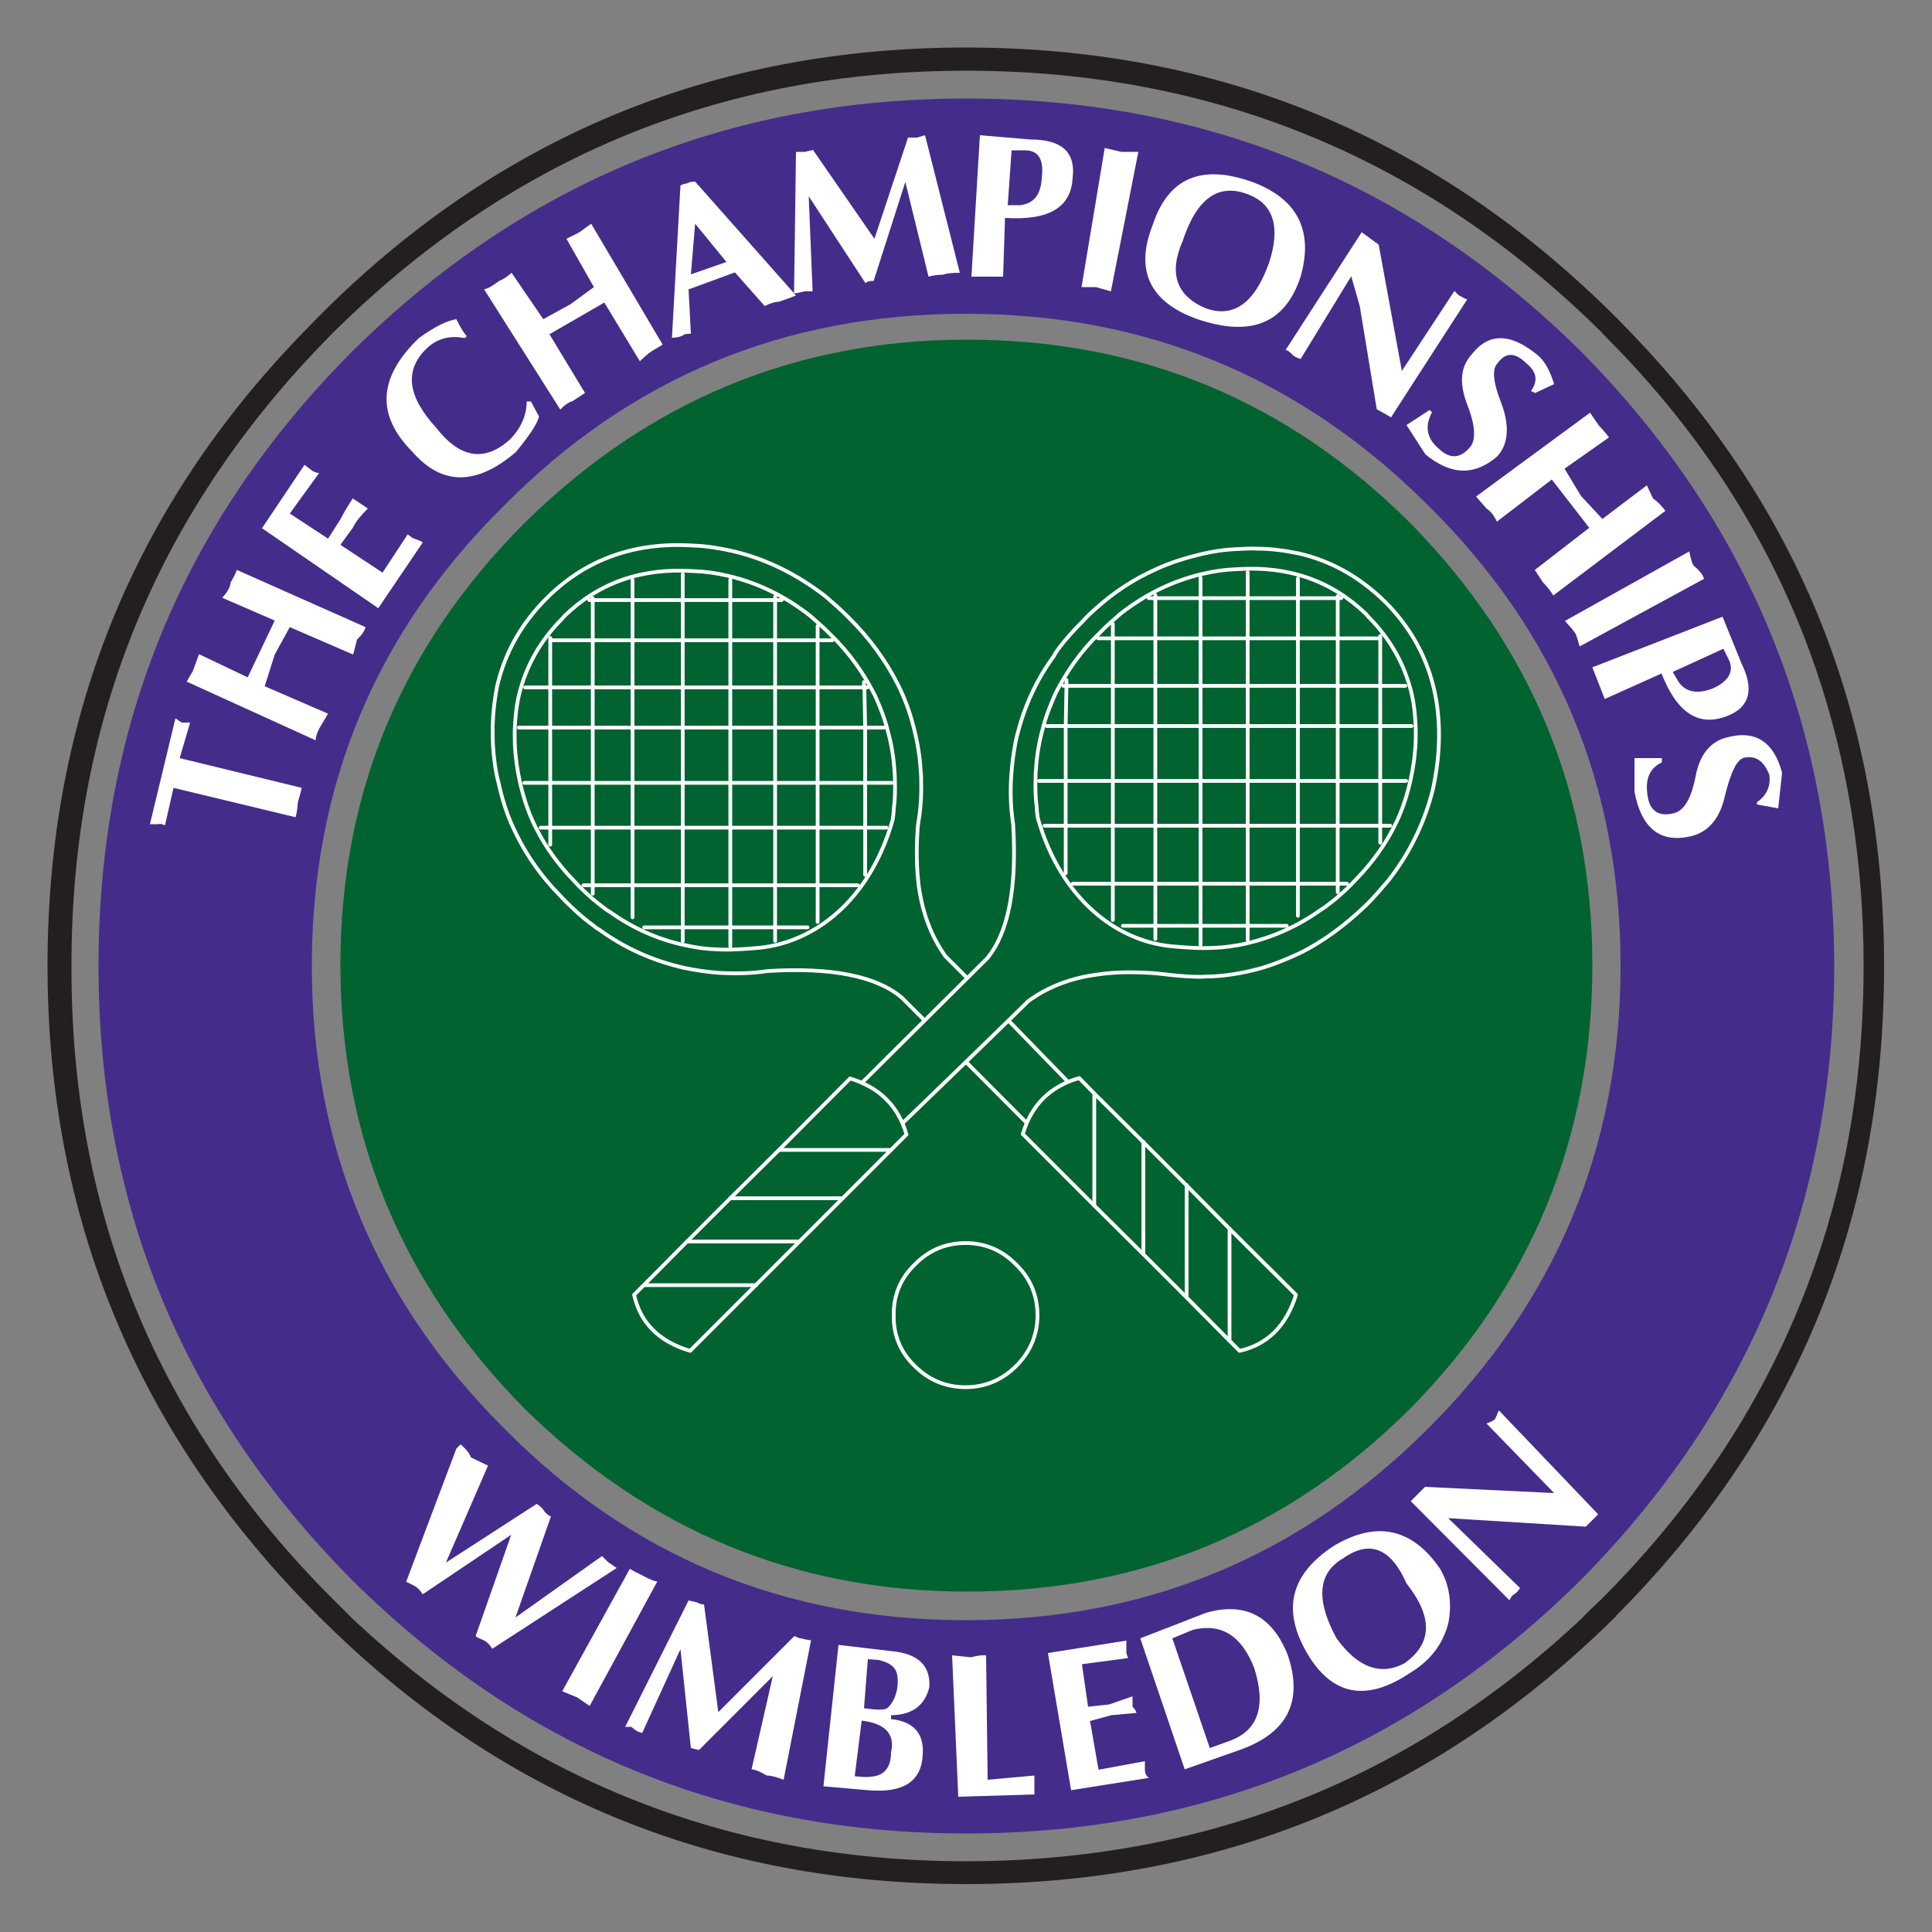 <?xml version="1.0" encoding="utf-8"?>
<!-- Generator: Adobe Illustrator 25.0.1, SVG Export Plug-In . SVG Version: 6.00 Build 0)  -->
<svg version="1.1" id="Layer_1" xmlns="http://www.w3.org/2000/svg" xmlns:xlink="http://www.w3.org/1999/xlink" x="0px" y="0px"
	 viewBox="0 0 500 500" style="enable-background:new 0 0 500 500;" xml:space="preserve">
<rect x="0" y="0" width="500" height="500" fill="#808080" stroke="none"/>
<style type="text/css">
	.st0{display:none;fill:#FFFFFF;}
	.st1{display:none;fill:none;stroke:#FFFFFF;stroke-width:0.562;stroke-miterlimit:10;}
	.st2{fill-rule:evenodd;clip-rule:evenodd;fill:#442C8B;}
	.st3{fill-rule:evenodd;clip-rule:evenodd;fill:#FFFFFF;}
	.st4{fill-rule:evenodd;clip-rule:evenodd;fill:#006330;}
	
		.st5{fill-rule:evenodd;clip-rule:evenodd;fill:#006330;stroke:#FFFFFF;stroke-width:0.97;stroke-linecap:round;stroke-linejoin:round;stroke-miterlimit:2.613;}
	.st6{fill:none;stroke:#FFFFFF;stroke-width:0.97;stroke-linecap:round;stroke-linejoin:round;stroke-miterlimit:2.613;}
	.st7{fill:none;stroke:#FFFFFF;stroke-width:0.97;stroke-linecap:round;stroke-linejoin:round;stroke-miterlimit:2.613;}
	.st8{fill-rule:evenodd;clip-rule:evenodd;fill:#231F20;}
</style>
<g>
	<g>
		<path class="st0" d="M354.1,355.2c-2.2,0-3.9,1.8-3.9,3.9c0,2.2,1.8,3.9,3.9,3.9c2.2,0,3.9-1.8,3.9-3.9S356.2,355.2,354.1,355.2
			 M357.4,359.2c0,1.9-1.5,3.4-3.3,3.4c-1.9,0-3.4-1.5-3.4-3.4c0-1.8,1.5-3.3,3.4-3.3C355.9,355.8,357.4,357.3,357.4,359.2"/>
		<path class="st0" d="M354,360.8c-0.9,0-1.7-0.8-1.7-1.7c0-0.9,0.8-1.7,1.7-1.7c0.7,0,1.2,0.4,1.5,1h0.5c-0.3-0.8-1.1-1.4-2-1.4
			c-1.2,0-2.1,1-2.1,2.1c0,1.2,1,2.1,2.1,2.1c1,0,1.8-0.6,2-1.5h-0.5C355.3,360.4,354.7,360.8,354,360.8"/>
		<path class="st0" d="M364.7,361.5c-0.2,0.1-0.4,0.2-0.7,0.3c-0.3,0.1-0.5,0.1-0.8,0.1s-0.6,0-0.8-0.2c-0.3-0.1-0.5-0.3-0.7-0.5
			c-0.2-0.3-0.4-0.6-0.5-0.9s-0.1-0.7-0.1-1.1s0.1-0.7,0.2-1.1c0.1-0.3,0.3-0.6,0.5-0.9c0.2-0.2,0.4-0.4,0.7-0.6
			c0.3-0.1,0.6-0.2,0.9-0.2c0.2,0,0.5,0,0.7,0.1s0.4,0.2,0.6,0.3l-0.3,0.4c-0.2-0.1-0.3-0.2-0.5-0.2c-0.2-0.1-0.3-0.1-0.5-0.1
			c-0.3,0-0.6,0.1-0.8,0.2c-0.2,0.1-0.4,0.4-0.5,0.7c-0.1,0.2-0.1,0.4-0.2,0.6c0,0.2,0,0.5,0,0.8c0,0.2,0,0.5,0,0.6
			c0,0.2,0.1,0.3,0.1,0.5c0.1,0.3,0.3,0.6,0.6,0.7c0.3,0.2,0.5,0.2,0.8,0.2c0.2,0,0.4,0,0.5-0.1c0.2-0.1,0.3-0.1,0.5-0.3
			L364.7,361.5"/>
		<path class="st0" d="M368.6,359.4c0-0.4,0-0.7-0.1-1c0-0.3-0.1-0.5-0.2-0.7s-0.2-0.4-0.4-0.5c-0.2-0.1-0.4-0.2-0.7-0.2
			c-0.2,0-0.5,0-0.7,0.1s-0.3,0.3-0.4,0.5s-0.2,0.4-0.2,0.6s-0.1,0.5-0.1,0.8c0,0.4,0,0.8,0.1,1.1c0.1,0.3,0.1,0.6,0.2,0.8
			c0.1,0.1,0.1,0.2,0.2,0.2c0.1,0.1,0.2,0.1,0.3,0.2c0.1,0.1,0.2,0.1,0.3,0.1c0.1,0,0.2,0,0.3,0c0.2,0,0.4,0,0.6-0.1
			s0.3-0.2,0.4-0.3c0.1-0.1,0.1-0.2,0.2-0.3c0-0.1,0.1-0.2,0.1-0.3c0-0.1,0.1-0.3,0.1-0.4C368.6,359.8,368.6,359.6,368.6,359.4
			 M369.3,359.3c0,0.5-0.1,0.9-0.2,1.3c-0.1,0.3-0.3,0.6-0.6,0.9c-0.2,0.2-0.4,0.3-0.6,0.4s-0.4,0.1-0.7,0.1c-0.3,0-0.6,0-0.9-0.2
			c-0.2-0.1-0.5-0.3-0.6-0.5c-0.4-0.5-0.6-1.2-0.6-2.1c0-0.4,0.1-0.8,0.2-1.1c0.1-0.3,0.2-0.6,0.4-0.8c0.2-0.2,0.4-0.4,0.7-0.5
			c0.3-0.1,0.5-0.2,0.9-0.2c0.2,0,0.4,0,0.6,0.1c0.2,0,0.3,0.1,0.5,0.2c0.1,0.1,0.3,0.2,0.3,0.3c0.1,0.1,0.2,0.2,0.2,0.3
			c0.2,0.2,0.3,0.5,0.4,0.8C369.3,358.5,369.3,358.9,369.3,359.3"/>
		<path class="st0" d="M373,358.2c0-0.4-0.1-0.7-0.3-0.8c-0.1-0.1-0.2-0.2-0.4-0.2c-0.2-0.1-0.4-0.1-0.6-0.1H371v2.1h0.9
			c0.2,0,0.4,0,0.5-0.1c0.1,0,0.2-0.1,0.3-0.2C372.9,358.7,373,358.5,373,358.2 M373.7,358.1c0,0.3,0,0.5-0.1,0.7s-0.2,0.4-0.4,0.5
			c-0.2,0.2-0.4,0.3-0.6,0.3c-0.2,0.1-0.4,0.1-0.7,0.1H371v2.1h-0.6v-5.2h1.5c0.3,0,0.5,0,0.7,0s0.3,0.1,0.5,0.2
			C373.5,357.1,373.7,357.5,373.7,358.1"/>
		<path class="st0" d="M376.1,359.8v2h-0.6v-2.1l-1.7-3.2h0.8l1,2c0,0.1,0.1,0.2,0.1,0.3c0,0.1,0.1,0.2,0.1,0.2c0,0.1,0,0.1,0,0.1
			c0.1-0.2,0.2-0.4,0.3-0.6l1-2h0.7L376.1,359.8"/>
		<path class="st0" d="M380.8,358c0-0.2,0-0.3-0.1-0.5s-0.2-0.3-0.4-0.3c-0.1,0-0.2-0.1-0.3-0.1c-0.1,0-0.2,0-0.4,0H379v2h0.6
			c0.2,0,0.4,0,0.6-0.1c0.1,0,0.3-0.1,0.4-0.2s0.2-0.2,0.2-0.3C380.8,358.3,380.8,358.2,380.8,358 M381,361.8c0-0.1-0.1-0.2-0.2-0.3
			c-0.1-0.1-0.2-0.3-0.3-0.5c-0.1-0.2-0.2-0.4-0.4-0.6c-0.1-0.2-0.3-0.4-0.5-0.6c0-0.1-0.1-0.1-0.1-0.1l-0.1-0.1
			c-0.1,0-0.1,0-0.1-0.1c-0.1,0-0.1,0-0.2,0v2.4h-0.6v-5.2h1.2c0.2,0,0.3,0,0.5,0c0.1,0,0.3,0,0.4,0.1c0.1,0,0.2,0.1,0.3,0.1
			c0.1,0,0.1,0.1,0.2,0.1s0.1,0.1,0.2,0.2s0.1,0.2,0.2,0.2c0,0.1,0.1,0.2,0.1,0.3c0,0.1,0,0.2,0,0.4c0,0.2,0,0.4-0.1,0.6
			s-0.2,0.3-0.3,0.5c-0.1,0.1-0.3,0.2-0.4,0.3c-0.2,0.1-0.4,0.1-0.6,0.1H380c0.1,0.1,0.2,0.2,0.3,0.3c0.1,0.1,0.2,0.2,0.2,0.3
			c0,0.1,0.1,0.2,0.2,0.3c0.1,0.1,0.2,0.3,0.3,0.5c0.1,0.2,0.2,0.3,0.3,0.5c0.1,0.2,0.2,0.3,0.2,0.4c0.1,0.1,0.1,0.1,0.1,0.2H381
			V361.8z"/>
		<line class="st1" x1="382.9" y1="361.8" x2="382.9" y2="356.6"/>
		<path class="st0" d="M388.1,361.5c-0.2,0.1-0.4,0.2-0.7,0.3c-0.3,0.1-0.5,0.1-0.8,0.1c-0.7,0-1.2-0.2-1.6-0.7
			c-0.2-0.2-0.4-0.5-0.5-0.9c-0.1-0.3-0.2-0.7-0.2-1.2s0.1-0.9,0.2-1.3s0.3-0.7,0.6-0.9c0.4-0.3,0.8-0.5,1.4-0.5s1,0.2,1.4,0.5
			l-0.3,0.4c-0.2-0.2-0.4-0.2-0.6-0.3c-0.2-0.1-0.4-0.1-0.6-0.1c-0.3,0-0.6,0.1-0.8,0.2c-0.2,0.1-0.4,0.4-0.5,0.7
			c-0.1,0.4-0.2,0.8-0.2,1.3c0,0.4,0,0.7,0.1,0.9c0.1,0.3,0.2,0.5,0.3,0.7c0.1,0.1,0.1,0.2,0.2,0.2c0.1,0.1,0.2,0.1,0.3,0.2
			c0.1,0.1,0.2,0.1,0.4,0.1c0.1,0,0.3,0,0.4,0c0.3,0,0.6-0.1,0.8-0.2v-1.6h-1l-0.1-0.5h1.8L388.1,361.5"/>
		<polygon class="st0" points="392.2,361.8 392.2,359.3 390,359.3 390,361.8 389.4,361.8 389.4,356.6 390,356.6 390,358.8 
			392.2,358.8 392.2,356.6 392.8,356.6 392.8,361.8 		"/>
		<polygon class="st0" points="397.1,357.1 395.7,357.1 395.7,361.8 395.1,361.8 395.1,357.1 393.7,357.1 393.7,356.6 397.1,356.6 
					"/>
		<path class="st0" d="M402.2,361.8h-2.9v-0.3c0.1-0.1,0.3-0.2,0.5-0.4c0.2-0.2,0.4-0.4,0.6-0.7c0.2-0.2,0.4-0.5,0.5-0.6
			c0.1-0.2,0.3-0.4,0.4-0.6s0.2-0.3,0.2-0.5c0-0.1,0.1-0.3,0.1-0.4c0-0.3-0.1-0.5-0.3-0.7c-0.2-0.2-0.4-0.3-0.7-0.3
			c-0.1,0-0.2,0-0.3,0c-0.1,0-0.2,0.1-0.3,0.1c-0.1,0-0.2,0.1-0.3,0.1c-0.1,0.1-0.2,0.1-0.3,0.2l-0.3-0.3c0.3-0.3,0.6-0.4,0.8-0.5
			c0.3-0.1,0.5-0.2,0.8-0.2c0.2,0,0.4,0,0.6,0.1s0.3,0.2,0.4,0.3c0.1,0.1,0.2,0.3,0.3,0.4c0.1,0.2,0.1,0.4,0.1,0.6s-0.1,0.4-0.1,0.7
			c-0.1,0.2-0.2,0.5-0.4,0.7c-0.2,0.2-0.4,0.5-0.7,0.8c-0.1,0.1-0.2,0.2-0.4,0.4c-0.1,0.1-0.2,0.2-0.3,0.3c-0.1,0.1-0.2,0.2-0.3,0.2
			c-0.1,0.1-0.1,0.1-0.2,0.1h0.1c0.1,0,0.1,0,0.2,0s0.2,0,0.3,0h1.6L402.2,361.8"/>
		<path class="st0" d="M406.2,359.3c0-0.3,0-0.5,0-0.7s-0.1-0.4-0.1-0.6c-0.1-0.3-0.2-0.5-0.4-0.6c-0.2-0.1-0.4-0.2-0.6-0.2
			c-0.1,0-0.3,0.1-0.4,0.2s-0.3,0.3-0.4,0.5c-0.2,0.3-0.3,0.8-0.3,1.4c0,0.3,0,0.5,0,0.8c0,0.2,0.1,0.4,0.1,0.6
			c0.1,0.3,0.2,0.5,0.4,0.6c0.2,0.2,0.3,0.2,0.5,0.2s0.3-0.1,0.5-0.2s0.3-0.3,0.4-0.5s0.1-0.4,0.2-0.6
			C406.2,359.9,406.2,359.6,406.2,359.3 M406.9,359.3c0,0.4-0.1,0.7-0.1,1.1c-0.1,0.3-0.2,0.6-0.4,0.8c-0.2,0.2-0.3,0.4-0.6,0.5
			c-0.2,0.1-0.5,0.2-0.7,0.2c-0.3,0-0.6-0.1-0.8-0.3c-0.2-0.2-0.4-0.4-0.5-0.7c-0.1-0.3-0.2-0.6-0.3-0.9c-0.1-0.3-0.1-0.6-0.1-0.9
			s0-0.7,0.1-1s0.2-0.6,0.4-0.8c0.2-0.2,0.3-0.4,0.6-0.5c0.2-0.1,0.4-0.2,0.7-0.2c0.2,0,0.4,0,0.6,0.1s0.3,0.2,0.5,0.3
			c0.1,0.1,0.2,0.3,0.3,0.4c0.1,0.2,0.2,0.4,0.2,0.5c0.1,0.2,0.1,0.4,0.1,0.6C406.8,359,406.9,359.1,406.9,359.3"/>
		<path class="st0" d="M411.1,359.3c0,0.4,0,0.7-0.1,1.1c-0.1,0.3-0.2,0.6-0.4,0.8c-0.2,0.2-0.3,0.4-0.6,0.5
			c-0.2,0.1-0.5,0.2-0.7,0.2c-0.3,0-0.6-0.1-0.8-0.3c-0.2-0.2-0.4-0.4-0.5-0.7c-0.1-0.3-0.2-0.6-0.3-0.9c-0.1-0.3-0.1-0.6-0.1-0.9
			s0-0.7,0.1-1s0.2-0.6,0.4-0.8c0.2-0.2,0.4-0.4,0.6-0.5s0.4-0.2,0.7-0.2c0.2,0,0.4,0,0.6,0.1s0.3,0.2,0.5,0.3
			c0.1,0.1,0.2,0.3,0.3,0.4c0.1,0.2,0.2,0.4,0.2,0.5c0.1,0.2,0.1,0.4,0.1,0.6C411.1,359,411.1,359.1,411.1,359.3"/>
	</g>
</g>
<g>
	<path class="st2" d="M409.1,90.9C365,47.3,312,25.5,250,25.5c-61.9,0-114.8,21.9-158.9,65.5C47.3,135,25.5,188,25.5,250
		c0,61.9,21.9,114.8,65.6,158.9c44.1,43.7,97.1,65.6,158.9,65.6c62,0,115-21.9,159.1-65.6c43.6-44.1,65.5-97.1,65.6-158.9
		C474.5,188,452.7,135,409.1,90.9L409.1,90.9L409.1,90.9z M396.4,101.3l-1-0.5l0,0L396.4,101.3L396.4,101.3L396.4,101.3z
		 M369.7,130.9c33.1,32.7,49.7,72.3,49.7,119.1c0,46.6-16.6,86.5-49.7,119.6c-33.2,33.2-73,49.7-119.7,49.7
		c-47,0-86.8-16.5-119.6-49.7c-33.2-33.1-49.7-73-49.7-119.6c0-46.7,16.5-86.3,49.7-119.1C163.2,97.7,203,81.2,250,81.2
		C296.7,81.2,336.5,97.7,369.7,130.9L369.7,130.9L369.7,130.9z M205,76.3l-0.2-0.6l0.5,0.5L205,76.3L205,76.3z"/>
	<path class="st3" d="M404.9,121.3l11.5-8.1c-0.8-1.1-1.7-2.1-2.7-3.2l-2.2-3.2L382,128.5l2.7,3.1c1.1,0.7,2,1.9,2.7,3.4l14.2-10.9
		l9.7,12.5l-14.1,10.9l2.1,3.2c1.1,1.1,2,2.3,2.7,3.4l29-21.9c-1.1-1.5-2.2-2.5-3.2-3.2l-1.6-3.4l-11.5,8.7l-5.5-5.9L404.9,121.3
		L404.9,121.3z"/>
	<path class="st3" d="M438.3,146.4c-0.4-0.6-0.8-2-1.1-3.7l-32.2,18c1,1.1,2,2.2,2.7,3.2c0.4,0.9,0.7,1.9,1.1,3.4l32.2-17.5
		C440.7,148.7,439.7,147.5,438.3,146.4L438.3,146.4z"/>
	<path class="st3" d="M412.1,172.7l3.2,8.2l14.7-6.6c4,10.2,9.6,13.9,17,11c5.7-2.2,7.1-6.7,3.7-13.6l-4.9-12.1L412.1,172.7
		L412.1,172.7z M443.2,178.2c-4,1.5-6.9,0.9-8.7-1.6l-1.6-2.7l13.1-6l1.6,3.2C448.7,174,447.2,176.4,443.2,178.2L443.2,178.2z"/>
	<path class="st3" d="M437.7,216.4c4.4-1.1,7.4-4.5,8.7-10.4c1.5-6.1,3.1-9.5,5-9.9c2.9-0.6,5,0.7,6.5,4.4c0.4,3-0.7,5.4-3.2,7.1
		v0.6l5.5,1l1-9.2c-2.1-8-6.9-11.1-14.1-9.2c-4.4,1-7.1,4.4-8.2,9.7c-1.1,5.9-2.9,9.1-5.5,9.9c-4,1.1-6.4-0.4-7-4.4
		c-0.7-4.4,0.5-7.2,3.7-8.7v-1.1h-7.1v8.7C424.8,214.4,429.7,218.3,437.7,216.4L437.7,216.4z"/>
	<path class="st3" d="M410.4,395.1l3.2-3.2L387.9,365l-1,2.3c-0.5,0.4-1.1,0.7-2.2,1.1l17.5,18l-33.4-1.6l-3.7,3.7l25.6,25.7
		c0-0.4,0.4-1,1.1-1.6c0.2,0,0.9-0.6,1.6-1.6l-18.6-18.1L410.4,395.1L410.4,395.1z"/>
	<path class="st3" d="M309.9,82.6c13.9,4.7,22.7,1.1,26.7-11c3.4-12-0.9-20.2-12.5-24.5c-13.1-4.7-21.7-1.1-25.7,10.9
		C293.6,69.9,297.5,78.2,309.9,82.6L309.9,82.6z M306.1,62.3c3.6-10.9,9.2-15,16.9-12c6.6,2.5,8.4,8.4,5.5,17.5
		c-3.7,10.5-9.1,14.6-16.4,12C304.4,76.6,302.4,70.7,306.1,62.3L306.1,62.3z"/>
	<path class="st3" d="M336.6,92.9l13.1-21.4l2.2,7.7l4.4,26.7l3.7,2.1l19.7-30.5c-0.4-0.1-1.1-0.5-2.2-1.1l-1.1-1.1l-13.6,20.7
		l-6-32.7l-4.4-3.2l-19.7,30.5c0.5,0,1,0.4,1.7,1.1C334.8,92.2,335.6,92.6,336.6,92.9L336.6,92.9z"/>
	<path class="st3" d="M397.8,91.8c-7-5.7-12.6-5.7-17,0c-2.9,3.2-3.2,7.6-1,13.1c2.1,5.5,2.2,9.2,0.5,11c-2.6,2.9-5.2,2.9-8.2,0
		c-2.9-2.6-3.4-5.7-1.5-9.2l-0.6-0.6l-6,3.9l4.9,7.6c6.6,5.4,12.7,5.6,18.6,0.5c2.9-3.2,3.2-7.9,1.1-13.6c-2.2-5.5-2.5-9-1.1-10.4
		c2.1-3,4.6-3,7.6,0c2.6,2.1,3,4.5,1.1,7.1l1.1,0.5l4.9-2.3C401.1,95.8,399.7,93.3,397.8,91.8L397.8,91.8z"/>
	<path class="st3" d="M266.7,36.1L253.6,35l-2.2,36.6h8.2l0.5-15.2c11.4,0.7,17.1-2.7,17.5-10.4C278.4,39.3,274.7,36.1,266.7,36.1
		L266.7,36.1z M264,53.1h-3.2l1-14.2h3.4c3.6,0,5,2.4,4.4,7.1C269.4,50.3,267.6,52.7,264,53.1L264,53.1z"/>
	<polygon class="st3" points="290.2,39.3 285.9,38.3 279.9,74.3 283.6,74.3 287.5,75.4 294.6,39.3 290.2,39.3 	"/>
	<path class="st3" d="M226.3,61.8l-15.9-23l-2.1,0.5H206l-0.5,36.6l-25.6-28.9c-0.7,0-1.6,0.1-2.2,0.5c-0.4,0-0.9,0.1-1.6,0.5
		l-2.2,39.4c0.7,0,1.7-0.1,2.7-0.5c0.4-0.4,1.1-0.6,2.2-0.5l-0.6-11.5l12-4.4l7.7,8.7c1.4-0.7,2.7-1.1,3.7-1.1l4.4-1.6l-0.5-0.6
		c0.4,0,1.2-0.1,2.7-0.5h2.1l-1-24.6l14.7,22.5c0.3-0.4,1-0.6,2.1-0.6l8.2-25.6l6,24.5c1.4-0.4,2.7-0.5,3.7-0.5
		c1.1-0.4,2.6-0.5,4.4-0.5L239.4,35l-2.1,0.6H235L226.3,61.8L226.3,61.8z M188,67.8l-9.2,3.2l1.1-13.1L188,67.8L188,67.8z"/>
	<path class="st3" d="M149.8,60.2l-3.2,1.6l7.1,12.5l-6,4.4l-7.1,3.9l-8.2-12c-1.1,1-2.2,1.7-3.2,2.1c-1.5,1.1-2.7,1.9-3.9,2.2
		l19.7,31.1c1-1.1,2.1-1.9,3.2-2.2l3.2-2.1l-9.2-15.2l14.2-8.2l9.2,15.2c1-1,2.1-2,3.2-2.7l2.7-1.6L153,57.9L149.8,60.2L149.8,60.2z
		"/>
	<path class="st3" d="M110.4,90.2c2.6-2.5,5.9-3.5,9.9-2.7l0.5-0.5c-0.7-0.7-1.6-2.2-2.7-4.4c-2.5,0.4-5.7,2-9.7,4.9
		c-10.6,10.2-11.1,20-1.6,29.5c7.6,8.7,16.5,8.7,26.7,0c3.6-4.4,5.6-7.4,6-9.2l-2.1-3.9h-1.1c0,3.6-1.5,7-4.4,9.9
		c-6.6,5.9-13,4.7-19.1-3.2C105.3,102.4,104.7,95.7,110.4,90.2L110.4,90.2z"/>
	<path class="st3" d="M80.9,121.9l-2.1-1.6l-11,16.4l30.1,20.7l11.5-17c-0.4-0.4-1.1-0.6-2.2-1c-0.4-0.1-0.9-0.5-1.7-1.1l-6.5,9.9
		L88.1,141l3.2-4.4c0.7-1.5,2-3.1,3.9-5l-3.9-2.6c-1.4,2.1-2.5,4-3.2,5.4l-3.2,5l-9.9-6.5l7.6-10.5
		C82.2,122.4,81.7,122.3,80.9,121.9L80.9,121.9z"/>
	<path class="st3" d="M61.3,147.5c-0.4,1.1-1,2.2-1.6,3.2c-0.1,1.1-0.7,2.4-2.2,4l13.6,5.9l-7,14.7l-12.6-6l-1.6,4.4l-1.6,2.7
		l33.4,15.2c0-1,0.4-2.1,1-3.2l2.2-3.7l-16.4-7.1l2.6-8.2l3.9-7.1l16.4,7.1l1-3.9c1.1-1,1.9-2.1,2.2-3.2L61.3,147.5L61.3,147.5z"/>
	<path class="st3" d="M42.7,213.6l2.2-9.7l31.6,7.6c0.4-1.5,0.5-2.7,0.6-3.9c0.2-0.7,0.6-2,1-3.7l-31.6-7.7l2.7-9.2h-2.2l-1.6-1.1
		l-6.6,27.4h2.2C41.5,213.1,42,213.3,42.7,213.6L42.7,213.6z"/>
	<path class="st3" d="M166.2,407.7c-1-0.5-2.1-1-3.2-1.7l-17.5,31.7l3.9,1.6l3.2,2.2l17.5-32.2C169.3,409.2,168,408.7,166.2,407.7
		L166.2,407.7z"/>
	<path class="st3" d="M180.4,414.7l-2.2-0.5l-16.4,32.7h1.6c0.8,0.8,1.6,1.3,2.8,1.6l9.9-21.7l2.7,25.6l2.1,0.5l19.1-19.1l-5.5,24.1
		c0.7,0,2.1,0.5,3.9,1.6c1.1,0,2.6,0.4,4.4,1.1l7.1-36.1c-0.7,0-1.6-0.3-2.7-0.5c-0.4,0-0.9-0.3-1.6-0.6l-19.7,19.7l-3.7-27.9
		C181.7,415.3,181.2,415.1,180.4,414.7L180.4,414.7z"/>
	<path class="st3" d="M157.4,404.3l-1.6-1.6l-22.4,15.9l9.2-26.2c-0.4,0-0.9-0.4-1.6-1.1c-0.4-0.7-1.1-1.5-2.1-2.1l-23.5,15.2
		l10.9-25.1l-4.4-2.1c-0.4-1.1-1.3-2.2-2.7-3.4l-1.1,1.1l-13,34.5c0.2,0,1,0.4,2.1,1c0.8,0.4,1.5,1.1,2.2,2.2l22.9-15.4l-9.2,26.2
		c0.4,0.4,1.1,0.7,2.1,1.1c0.8,0.4,1.5,1.1,2.2,2.2l32.2-20.9L157.4,404.3L157.4,404.3z"/>
	<path class="st3" d="M255.2,428.4c-1.1-0.1-2.4,0.1-3.9,0.5l-4.9-0.5l1.6,36.6l19.7-0.6v-4.9l-12.1,1.1L255.2,428.4L255.2,428.4z"
		/>
	<path class="st3" d="M291.4,424.6l-20.2,3.2l6,35.5l20.2-3.2c-0.7-0.4-1.1-1.1-1.1-2.1v-2.2l-12,2.2l-2.2-12.6l5.5-1.5l6.5-0.6
		c0-0.4-0.4-1-1-1.6v-2.7l-6,2.1l-5.5,0.6l-1.6-11l12-1.6c-0.4-0.7-0.6-1.5-0.5-2.1V424.6L291.4,424.6z"/>
	<path class="st3" d="M230.6,427.3l-13.6-1.6l-3.9,36.6l11.5,1c9.1,0.8,13.9-2.2,14.2-9.2c0.4-5.5-2.4-8.6-8.2-9.2v-1
		c5.5-0.1,8.7-2.5,9.9-7.2C240.9,431.1,237.6,427.9,230.6,427.3L230.6,427.3z M224.6,429.4l2.8,0.2c4.4,1.1,5.1,2.9,4.9,6.5
		c-0.2,2.3-1.1,4.6-2.7,6c-1.1,0.6-3.4,0.3-6,0L224.6,429.4L224.6,429.4z M221.2,459.7l1.8-14.4c6.1,0.7,8.7,3.5,7.6,8.2
		c0,3.8-1.7,6.1-5.2,6.3C224,460,222.6,459.8,221.2,459.7L221.2,459.7z"/>
	<path class="st3" d="M374.8,420.2c1-5.1,0.4-9.9-2.1-14.2c-7.2-10.5-16.4-12.5-27.4-6c-11.4,7.4-13.6,16.6-7,27.9
		c6.5,11,15.4,12.6,26.7,5C370.1,429.8,373.3,425.7,374.8,420.2L374.8,420.2z M364,409.8c6.9,8.7,6.7,15.6-0.6,20.7
		c-6.1,3.2-12,1.1-17.5-6.5c-5.4-9.9-4.9-16.9,1.7-20.7C354.5,398.4,360,400.7,364,409.8L364,409.8z"/>
	<path class="st3" d="M333.3,428.4c-4-10.2-11.1-13.9-21.2-11l-17,6.6l11.5,33.9l14.2-5C333.2,448.5,337.3,440.4,333.3,428.4
		L333.3,428.4z M308.7,421.8c7.4-1.8,12.6,1.5,15.9,9.9c3.2,10.2,0.9,16.5-7.1,19.1l-4.4,1.6l-9.7-28.4L308.7,421.8L308.7,421.8z"/>
	<path class="st4" d="M365.1,135.5c-31.7-31.7-70-47.6-114.8-47.6c-44.4,0-82.6,15.9-114.7,47.6c-31.6,31.7-47.5,69.7-47.5,114.2
		c0,44.4,15.9,82.6,47.5,114.7c32.1,31.6,70.3,47.5,114.7,47.5c44.9,0,83.1-15.9,114.8-47.5c31.2-31.7,47-70,47-114.7
		C412.1,205.3,396.3,167.3,365.1,135.5L365.1,135.5z"/>
	<path class="st5" d="M277.2,280.8l-27.4-28.2l-5.1-5.1c-3.6-5-5.9-11-6.9-18c-0.6-4.6-0.7-9.7-0.3-15.2c0-0.6,0.4-2.9,0.5-3.6
		c0.3-2.6,0.5-5.4,0.4-8.2c0-0.9,0-1.8-0.1-2.6c-0.2-4.1-0.9-8.1-1.9-11.9c-0.9-3.6-2.2-7.1-3.9-10.6c-3.1-6.2-7.4-12.2-12.9-17.6
		c-1.9-2-4-3.7-6-5.5c-7.4-5.7-15.4-9.7-24.1-11.7c-3.2-0.7-6.5-1.3-10-1.4c-15-1-27.5,3.4-37.5,13.1c-0.2,0.2-0.4,0.5-0.6,0.6
		c-6.5,6.5-10.7,14-12.7,22.5c-0.7,3.4-1.1,6.9-1.2,10.6c0,1.6,0,3.4,0.1,5.1c0.2,3.1,0.6,6.4,1.4,9.4c0.9,4.1,2.1,8.1,3.9,11.9
		c2.5,5.4,5.7,10.4,10,15.2c1,1.1,2.3,2.4,3.4,3.6c2.2,2.2,4.6,4.4,7.1,6.2c0.5,0.4,1.1,0.9,1.7,1.2c6.7,4.9,14.1,8.1,22,9.9
		c3,0.6,6.1,1.1,9.4,1.3c4.2,0.2,8.4,0.1,12.2-0.5c16.5-1,28.1,1.3,34.7,6.9l5.2,5.2l27.7,27.8L277.2,280.8L277.2,280.8z"/>
	<path class="st6" d="M230.9,212.6c0.2-0.5,0.4-2.5,0.4-3.2c0.3-2.3,0.4-4.8,0.3-7.3c0-0.8,0-1.6-0.1-2.3c-0.2-3.7-0.8-7.2-1.7-10.5
		c-0.8-3.2-2-6.3-3.4-9.4c-2.8-5.5-6.5-10.9-11.4-15.6c-1.7-1.8-3.5-3.3-5.3-4.9c-6.5-5.1-13.6-8.6-21.4-10.4
		c-2.9-0.7-5.8-1.1-8.9-1.2c-13.3-0.9-24.4,3-33.3,11.6c-0.2,0.2-0.4,0.4-0.5,0.6c-5.8,5.8-9.5,12.4-11.3,19.9c-0.7,3-1,6.1-1.1,9.4
		c0,1.4,0,3,0.1,4.5c0.2,2.8,0.6,5.6,1.2,8.3c0.8,3.7,1.9,7.2,3.4,10.5c2.2,4.8,5.1,9.2,8.9,13.5c0.9,1,2,2.1,3,3.2
		c2,2,4.1,3.9,6.3,5.5c0.4,0.3,1,0.8,1.6,1.1c6,4.3,12.5,7.2,19.5,8.7c2.7,0.6,5.4,1,8.3,1.1c3.8,0.2,7.4-0.1,10.9-0.4
		C210.7,243.9,224.9,233.2,230.9,212.6L230.9,212.6z"/>
	<path class="st5" d="M221.2,281.9l11.2,9.8l2.1-1.9l15.5-15l10.9-10.6l5.2-5.1c4.9-3.6,10.9-6,18-6.9c4.5-0.7,9.6-0.7,15.1-0.3
		c0.6,0.1,3,0.3,3.6,0.4c2.6,0.3,5.4,0.5,8.2,0.5c0.9-0.1,1.7-0.1,2.6-0.1c4.1-0.2,8.1-0.9,11.9-1.9c3.7-1,7.1-2.4,10.6-4
		c6.2-3,12.1-7.4,17.6-12.7c2-2,3.7-4,5.5-6.1c5.7-7.2,9.6-15.4,11.7-24c0.7-3.4,1.2-6.6,1.4-10.1c0.9-14.9-3.5-27.4-13.2-37.5
		c-0.3-0.2-0.4-0.5-0.6-0.6c-6.6-6.5-14.1-10.7-22.5-12.6c-3.5-0.7-6.9-1.2-10.6-1.2c-1.6-0.1-3.4,0-5.1,0.1
		c-3.2,0.1-6.4,0.6-9.4,1.3c-4.1,1-8.1,2.2-11.9,4c-5.4,2.4-10.5,5.7-15.2,9.9c-1.2,1.1-2.5,2.2-3.6,3.5c-2.4,2.4-4.4,4.6-6.2,7
		c-0.4,0.6-0.9,1.2-1.2,1.9c-4.9,6.7-8.1,14-9.9,22c-0.6,3-1,6.1-1.2,9.2c-0.3,4.4-0.1,8.4,0.5,12.4c1,16.4-1.2,28-6.7,34.7
		L224,279.3L221.2,281.9L221.2,281.9z"/>
	<path class="st5" d="M318.2,347l2.6,2.6c7.2-1.6,12.1-6.5,14.6-14.5L318.2,318l-11.1-11.2l-11.2-11.2L283.2,283l-3.9-4
		c-7.5,2.1-12.4,7-14.6,14.5l18.5,18.5l12.6,12.5l11.2,11.2L318.2,347L318.2,347z"/>
	<path class="st7" d="M263,327.3c-3.6-3.7-8-5.6-13.1-5.6c-5.2,0-9.6,1.9-13.2,5.6c-3.6,3.5-5.5,7.9-5.4,13.1
		c-0.1,5.1,1.7,9.5,5.4,13.1c3.6,3.6,8,5.5,13.2,5.5c5.1,0,9.5-1.9,13.1-5.5c3.6-3.6,5.5-8,5.5-13.1
		C268.5,335.2,266.6,330.8,263,327.3L263,327.3z"/>
	<path class="st6" d="M318.2,347v-29 M295.9,324.5v-29 M307.1,306.7v29 M283.2,283v29"/>
	<path class="st5" d="M230.6,297.6l4-4c-2.2-7.5-7.1-12.2-14.6-14.5l-18.4,18.5L189,310.1l-11.2,11.2l-11.1,11.2l-2.6,2.6
		c1.6,7.2,6.4,12.1,14.5,14.5l17.1-17.1l11.2-11.2l11.2-11.2L230.6,297.6L230.6,297.6z"/>
	<path class="st6" d="M230.6,297.6h-29 M166.7,332.6h29 M189,310.1h29.1 M206.9,321.3h-29.1"/>
	<path class="st8" d="M422.3,86.3c-1.4-1.4-2.6-2.7-4-4.1C371.7,35.6,315.6,12.3,250,12.3c-65.5,0-121.5,23.2-167.7,69.8
		c-1.4,1.4-2.6,2.7-4,4.1c-44,45.4-66,100-66,163.7c0,65.5,23.4,121.6,70,168.2c0.1,0.3,0.2,0.4,0.5,0.5c46.1,46,101.8,69,167.2,69
		s121.3-23,167.9-69c0.1-0.1,0.3-0.2,0.4-0.5c22.9-23,40-48.2,51.6-75.8c11.9-28.4,17.7-59.2,17.7-92.3c0-33.2-5.9-64-17.7-92.2
		C459,131.8,443.2,108.1,422.3,86.3L422.3,86.3L422.3,86.3z M414.6,86.1c0,0.1,0.1,0.1,0.1,0.2c25.9,25.7,44.2,54.7,55.2,86.7
		c8.2,24,12.4,49.6,12.4,77c0,27.4-4.1,53-12.4,76.8c-11.1,32.1-29.5,61.1-55.4,87c-1.7,1.6-3.4,3.2-5,4.9
		c-44.6,41.9-97.7,62.9-159.6,63c-61.4-0.1-114.3-21.1-158.9-63c-1.6-1.6-3.2-3.2-4.9-4.9C41,368.7,18.3,314.1,18.5,250
		c-0.1-63.7,22.4-118.2,67.5-163.7c0-0.1,0.1-0.1,0.2-0.2C131.7,41,186.3,18.3,250,18.3C314.1,18.3,369,41,414.6,86.1L414.6,86.1z"
		/>
	<path class="st6" d="M268.7,212.1c-0.2-0.5-0.4-2.5-0.4-3.2c-0.3-2.3-0.4-4.8-0.3-7.3c0-0.8,0-1.6,0.1-2.3
		c0.2-3.7,0.8-7.2,1.7-10.5c0.8-3.2,2-6.3,3.4-9.4c2.8-5.5,6.5-10.9,11.4-15.6c1.7-1.8,3.5-3.3,5.3-4.9c6.5-5.1,13.6-8.6,21.4-10.4
		c2.9-0.7,5.8-1.1,8.9-1.2c13.3-0.9,24.4,3,33.3,11.6c0.2,0.2,0.4,0.4,0.5,0.6c5.8,5.8,9.5,12.4,11.3,19.9c0.7,3,1,6.1,1.1,9.4
		c0,1.4,0,3-0.1,4.5c-0.2,2.8-0.6,5.6-1.2,8.3c-0.8,3.7-1.9,7.2-3.4,10.5c-2.2,4.8-5.1,9.2-8.9,13.5c-0.9,1-2,2.1-3,3.2
		c-2,2-4.1,3.9-6.3,5.5c-0.4,0.3-1,0.8-1.6,1.1c-6,4.3-12.5,7.2-19.5,8.8c-2.7,0.6-5.4,1-8.3,1.1c-3.8,0.2-7.4-0.1-10.9-0.4
		C288.9,243.5,274.7,232.7,268.7,212.1L268.7,212.1z"/>
	<path class="st7" d="M142.4,165.1v0.6 M142.4,177.9v10.4 M142.4,165.7v12.2 M142.4,177.9h-6.5 M134.3,188.3h8.1 M139.9,214.2h2.6
		 M142.4,214.2v4.4 M142.4,202.6h-6.7 M142.4,202.6v11.6 M142.4,188.3v14.2 M200.6,155.3v-0.9 M202.3,155.3h-1.7 M215.4,165.7h-3.8
		 M211.6,165.7V162 M200.6,188.3v-10.4 M211.6,177.9v10.4 M211.6,177.9v-12.2 M200.6,177.9h11 M200.6,165.7v12.2 M211.6,188.3h-11
		 M211.6,165.7h-11 M228.8,188.3h-4.9 M223.9,188.3l-0.2-10.4 M223.6,176.5v1.5 M224.5,177.9h-0.9 M211.6,188.3h12.2 M223.6,177.9
		h-12 M200.6,155.3v10.4 M189,155.3V150 M176.7,155.3v-6.7 M189,155.3h-12.2 M153.4,155.3h-0.9 M163.7,150.1v5.1 M163.7,155.3h-10.3
		 M153.4,155.3v-0.5 M163.7,177.9v10.4 M153.4,188.3v-10.4 M153.4,188.3h10.3 M153.4,177.9v-12.2 M153.4,165.7h10.3 M163.7,165.7
		v12.2 M163.7,177.9h-10.3 M176.7,177.9H189 M189,177.9v10.4 M189,188.3h-12.2 M176.7,188.3v-10.4 M189,165.7h-12.2 M176.7,165.7
		v12.2 M189,177.9v-12.2 M163.7,188.3h13 M176.7,177.9h-13 M163.7,165.7h13 M153.4,165.7v-10.4 M176.7,155.3v10.4 M163.7,155.3h13
		 M163.7,165.7v-10.4 M189,165.7v-10.4 M176.7,214.2v-11.6 M189,202.6v11.6 M176.7,202.6H189 M189,214.2h-12.2 M163.7,202.6h-10.3
		 M153.4,214.2h10.3 M153.4,214.2v-11.6 M163.7,202.6v11.6 M151,229.1h2.4 M163.7,229.1v8.3 M153.4,229.1v2.2 M163.7,229.1h-10.3
		 M189,240v4.9 M189,240h-12.2 M176.7,229.1H189 M189,229.1V240 M176.7,240v3.6 M176.7,240v-10.9 M189,229.1v-14.9 M163.7,214.2
		v14.9 M153.4,229.1v-14.9 M176.7,229.1h-13 M176.7,214.2v14.9 M163.7,214.2h13 M166.7,240h10 M176.7,202.6h-13 M223.9,202.6h6.9
		 M229.4,214.2h-5.5 M223.9,214.2v-11.6 M200.6,214.2v-11.6 M211.6,214.2h-11 M211.6,202.6v11.6 M200.6,202.6h11 M222,229.1h-10.4
		 M200.6,240h8.4 M200.6,243.5V240 M211.6,238.6v-9.4 M200.6,229.1V240 M211.6,229.1h-11 M211.6,229.1v-14.9 M211.6,214.2h12.2
		 M223.9,214.2v12.2 M200.6,214.2v14.9 M223.9,202.6h-12.2 M200.6,229.1H189 M189,214.2h11.6 M200.6,240H189 M200.6,202.6H189
		 M200.6,188.3v14.2 M189,188.3h11.6 M189,202.6v-14.2 M211.6,202.6v-14.2 M223.9,188.3v14.2 M163.7,188.3v14.2 M153.4,202.6v-14.2
		 M176.7,188.3v14.2 M200.6,177.9H189 M200.6,155.3H189 M189,165.7h11.6 M142.4,214.2h11 M153.4,202.6h-11 M142.4,188.3h11
		 M153.4,165.7h-11 M153.4,177.9h-11"/>
	<path class="st7" d="M357.2,164.6v0.6 M357.2,177.5v10.4 M357.2,165.2v12.2 M357.2,177.5h6.5 M365.3,187.9h-8.1 M359.8,213.7h-2.6
		 M357.2,213.7v4.4 M357.2,202.1h6.7 M357.2,202.1v11.6 M357.2,187.9v14.2 M299,154.8V154 M297.3,154.8h1.7 M284.2,165.2h3.8
		 M288,165.2v-3.7 M299,187.9v-10.4 M288,177.5v10.4 M288,177.5v-12.2 M299,177.5h-11 M299,165.2v12.2 M288,187.9h11 M288,165.2h11
		 M270.9,187.9h4.9 M275.8,187.9l0.2-10.4 M276,176v1.5 M275.2,177.5h0.9 M288,187.9h-12.2 M276,177.5h12 M299,154.8v10.4
		 M310.7,154.8v-5.3 M322.9,154.8v-6.7 M310.7,154.8h12.2 M346.2,154.8h0.9 M335.9,149.7v5.1 M335.9,154.8h10.3 M346.2,154.8v-0.5
		 M335.9,177.5v10.4 M346.2,187.9v-10.4 M346.2,187.9h-10.3 M346.2,177.5v-12.2 M346.2,165.2h-10.3 M335.9,165.2v12.2 M335.9,177.5
		h10.3 M322.9,177.5h-12.2 M310.7,177.5v10.4 M310.7,187.9h12.2 M322.9,187.9v-10.4 M310.7,165.2h12.2 M322.9,165.2v12.2
		 M310.7,177.5v-12.2 M335.9,187.9h-13 M322.9,177.5h13 M335.9,165.2h-13 M346.2,165.2v-10.4 M322.9,154.8v10.4 M335.9,154.8h-13
		 M335.9,165.2v-10.4 M310.7,165.2v-10.4 M322.9,213.7v-11.6 M310.7,202.1v11.6 M322.9,202.1h-12.2 M310.7,213.7h12.2 M335.9,202.1
		h10.3 M346.2,213.7h-10.3 M346.2,213.7v-11.6 M335.9,202.1v11.6 M348.6,228.7h-2.4 M335.9,228.7v8.3 M346.2,228.7v2.2 M335.9,228.7
		h10.3 M310.7,239.6v4.9 M310.7,239.6h12.2 M322.9,228.7h-12.2 M310.7,228.7v10.9 M322.9,239.6v3.6 M322.9,239.6v-10.9 M310.7,228.7
		v-14.9 M335.9,213.7v14.9 M346.2,228.7v-14.9 M322.9,228.7h13 M322.9,213.7v14.9 M335.9,213.7h-13 M333,239.6h-10 M322.9,202.1h13
		 M275.8,202.1h-6.9 M270.3,213.7h5.5 M275.8,213.7v-11.6 M299,213.7v-11.6 M288,213.7h11 M288,202.1v11.6 M299,202.1h-11
		 M277.6,228.7H288 M299,239.6h-8.4 M299,243v-3.4 M288,238.1v-9.4 M299,228.7v10.9 M288,228.7h11 M288,228.7v-14.9 M288,213.7
		h-12.2 M275.8,213.7V226 M299,213.7v14.9 M275.8,202.1H288 M299,228.7h11.6 M310.7,213.7H299 M299,239.6h11.6 M299,202.1h11.6
		 M299,187.9v14.2 M310.7,187.9H299 M310.7,202.1v-14.2 M288,202.1v-14.2 M275.8,187.9v14.2 M335.9,187.9v14.2 M346.2,202.1v-14.2
		 M322.9,187.9v14.2 M299,177.5h11.6 M299,154.8h11.6 M310.7,165.2H299 M357.2,213.7h-11 M346.2,202.1h11 M357.2,187.9h-11
		 M346.2,165.2h11 M346.2,177.5h11"/>
</g>
</svg>
